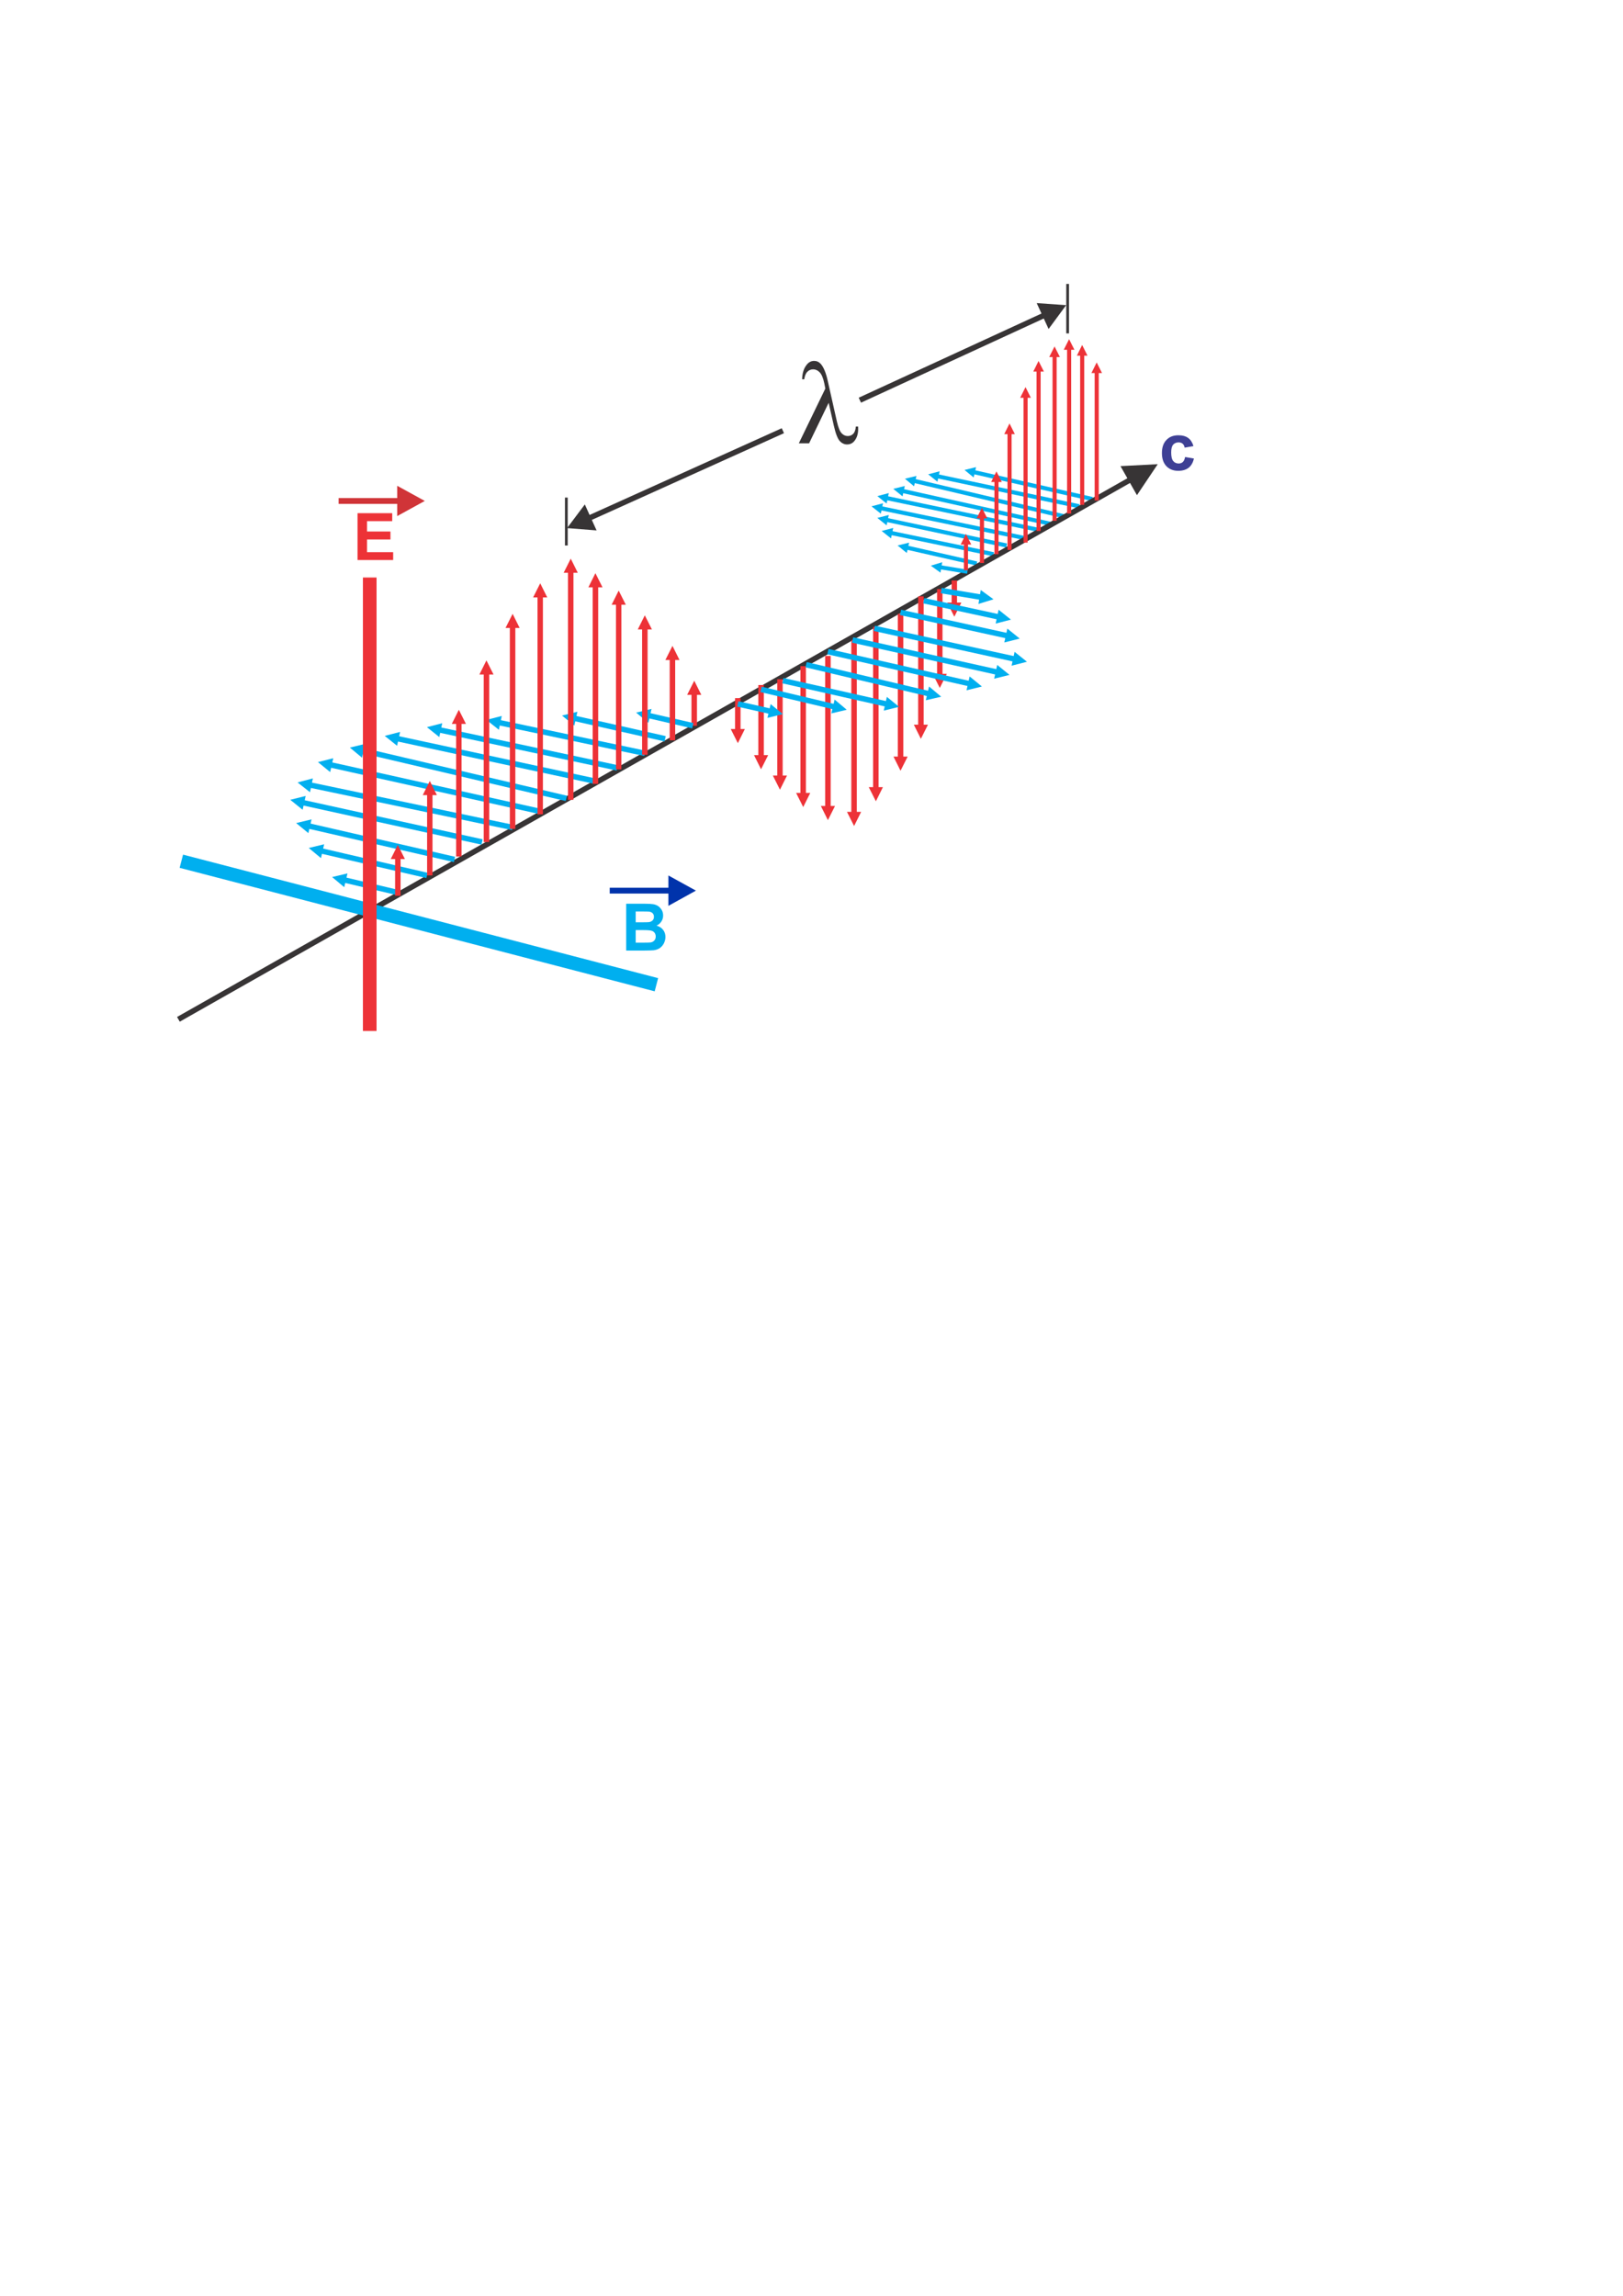 <?xml version="1.0" encoding="UTF-8"?>
<!DOCTYPE svg  PUBLIC '-//W3C//DTD SVG 1.1//EN'  'http://www.w3.org/Graphics/SVG/1.1/DTD/svg11.dtd'>
<svg width="595.28px" height="841.89px" enable-background="new 0 0 595.276 841.89" version="1.1" viewBox="0 0 595.276 841.89" xml:space="preserve" xmlns="http://www.w3.org/2000/svg">
	<path d="m333.13 200.15l25.285 5.754-0.312 1.474-25.313-5.754 0.34-1.474zm-3.912-0.113l4.224-1.049-0.85 3.798-3.374-2.749z" fill="#00AFEF"/>
	<path d="m327.29 194.77l37.276 7.739-0.312 1.474-37.276-7.739 0.312-1.474zm-3.912-0.057l4.224-1.106-0.794 3.827-3.43-2.721z" fill="#00AFEF"/>
	<path d="m325.7 190.01l43.654 9.298-0.312 1.474-43.654-9.326 0.312-1.446zm-3.912-0.085l4.195-1.077-0.794 3.798-3.401-2.721z" fill="#00AFEF"/>
	<path d="m323.58 185.7l52.696 10.942-0.283 1.474-52.724-10.942 0.311-1.474zm-3.94-0.029l4.224-1.106-0.794 3.798-3.43-2.692z" fill="#00AFEF"/>
	<path d="m325.7 181.98l54.85 11.48-0.312 1.474-54.85-11.48 0.312-1.474zm-3.912-0.056l4.195-1.105-0.794 3.827-3.401-2.722z" fill="#00AFEF"/>
	<path d="m331.57 179.38l53.773 11.962-0.312 1.446-53.802-11.934 0.341-1.474zm-3.941-0.113l4.224-1.049-0.822 3.798-3.402-2.749z" fill="#00AFEF"/>
	<path d="m335.82 175.69l54.879 12.983-0.34 1.446-54.879-12.954 0.34-1.475zm-3.911-0.141l4.224-1.02-0.879 3.798-3.345-2.778z" fill="#00AFEF"/>
	<path d="m344.35 173.99l51.647 10.941-0.312 1.474-51.647-10.942 0.312-1.473zm-3.912-0.057l4.195-1.106-0.794 3.827-3.401-2.721z" fill="#00AFEF"/>
	<path d="m357.68 172.46l43.143 9.808-0.34 1.474-43.143-9.808 0.34-1.474zm-3.912-0.114l4.224-1.049-0.879 3.798-3.345-2.749z" fill="#00AFEF"/>
	<path d="m415.02 176.8l-349.09 197.86-0.992-1.729 349.09-197.86 0.991 1.729zm9.61-6.577l-7.625 11.367-6.038-10.658 13.663-0.709z" fill="#373435"/>
	<path d="m255.63 254.75v11.395h-2.013v-11.395h2.013zm-0.992-5.131l2.58 5.187h-5.187l2.607-5.187z" fill="#ED3237"/>
	<path d="m269.6 267.39v-11.395h2.013v11.395h-2.013zm1.021 5.131l-2.608-5.187h5.187l-2.579 5.187z" fill="#ED3237"/>
	<path d="m278.14 277v-25.795h2.013v25.795h-2.013zm0.993 5.102l-2.58-5.187h5.187l-2.607 5.187z" fill="#ED3237"/>
	<path d="m285.08 284.46v-35.377h1.984v35.376h-1.984zm0.992 5.13l-2.608-5.187h5.187l-2.579 5.187z" fill="#ED3237"/>
	<path d="m293.58 290.86v-46.573h2.013v46.573h-2.013zm1.021 5.102l-2.608-5.187h5.187l-2.579 5.187z" fill="#ED3237"/>
	<path d="m302.66 295.65v-55.105h2.013v55.105h-2.013zm0.992 5.102l-2.58-5.187h5.187l-2.607 5.187z" fill="#ED3237"/>
	<path d="m312.24 297.78v-63.1h2.013v63.099h-2.013zm1.021 5.13l-2.608-5.187h5.187l-2.579 5.187z" fill="#ED3237"/>
	<path d="m320.23 288.71v-58.819h2.013v58.819h-2.013zm1.02 5.13l-2.608-5.187h5.187l-2.579 5.187z" fill="#ED3237"/>
	<path d="m329.3 277.54v-52.441h2.013v52.441h-2.013zm0.992 5.103l-2.58-5.187h5.187l-2.607 5.187z" fill="#ED3237"/>
	<path d="m336.76 265.8v-47.112h2.013v47.112h-2.013zm0.992 5.13l-2.58-5.187h5.187l-2.607 5.187z" fill="#ED3237"/>
	<path d="m343.7 247.15v-31.124h1.984v31.124h-1.984zm0.992 5.13l-2.608-5.187h5.187l-2.579 5.187z" fill="#ED3237"/>
	<path d="m349.03 221.05v-8.192h1.984v8.192h-1.984zm0.992 5.102l-2.608-5.187h5.187l-2.579 5.187z" fill="#ED3237"/>
	<path d="m127.02 321.82l19.672 4.649-0.454 1.928-19.672-4.62 0.454-1.957zm-5.215-0.198l5.641-1.332-1.191 5.046-4.45-3.714z" fill="#00AFEF"/>
	<path d="m118.46 311.16l38.381 8.901-0.454 1.928-38.381-8.901 0.454-1.928zm-5.216-0.198l5.641-1.361-1.162 5.074-4.479-3.713z" fill="#00AFEF"/>
	<path d="m113.84 302l53.065 12.189-0.425 1.956-53.093-12.189 0.453-1.956zm-5.215-0.17l5.641-1.361-1.162 5.046-4.479-3.685z" fill="#00AFEF"/>
	<path d="m111.68 293.44l65.339 14.343-0.425 1.956-65.339-14.343 0.425-1.956zm-5.216-0.142l5.641-1.417-1.106 5.074-4.535-3.657z" fill="#00AFEF"/>
	<path d="m114.35 286.98l73.871 15.477-0.425 1.956-73.843-15.477 0.397-1.956zm-5.216-0.057l5.613-1.474-1.049 5.074-4.564-3.6z" fill="#00AFEF"/>
	<path d="m121.83 279.58l76.507 17.008-0.425 1.956-76.535-17.008 0.453-1.956zm-5.216-0.113l5.613-1.417-1.134 5.074-4.479-3.657z" fill="#00AFEF"/>
	<path d="m133.54 274.34l74.409 17.461-0.454 1.956-74.409-17.49 0.454-1.927zm-5.216-0.198l5.641-1.361-1.191 5.074-4.45-3.713z" fill="#00AFEF"/>
	<path d="m146.32 269.97l71.745 15.42-0.425 1.984-71.717-15.449 0.397-1.955zm-5.215-0.114l5.641-1.446-1.106 5.074-4.535-3.628z" fill="#00AFEF"/>
	<path d="m161.8 266.77l64.8 13.833-0.425 1.956-64.8-13.833 0.425-1.956zm-5.216-0.113l5.613-1.446-1.077 5.074-4.536-3.628z" fill="#00AFEF"/>
	<path d="m183.63 264.08l53.093 11.197-0.425 1.956-53.065-11.197 0.397-1.956zm-5.215-0.085l5.613-1.446-1.049 5.074-4.564-3.628z" fill="#00AFEF"/>
	<path d="m211.35 262.54l32.825 7.398-0.425 1.956-32.825-7.398 0.425-1.956zm-5.216-0.142l5.641-1.389-1.134 5.074-4.507-3.685z" fill="#00AFEF"/>
	<path d="m238.54 261.52l15.789 3.628-0.454 1.956-15.789-3.657 0.454-1.927zm-5.215-0.198l5.641-1.361-1.162 5.074-4.479-3.713z" fill="#00AFEF"/>
	<path d="m281.91 261.72l-11.509-2.608 0.425-1.956 11.537 2.608-0.453 1.956zm5.215 0.142l-5.641 1.389 1.162-5.046 4.479 3.657z" fill="#00AFEF"/>
	<path d="m359.18 219.91l-14.117-2.353 0.312-1.984 14.145 2.353-0.34 1.984zm5.216-0.142l-5.528 1.701 0.85-5.102 4.678 3.401z" fill="#00AFEF"/>
	<path d="m305.35 260.05l-26.447-6.265 0.482-1.956 26.447 6.293-0.482 1.928zm5.216 0.227l-5.641 1.332 1.191-5.074 4.45 3.742z" fill="#00AFEF"/>
	<path d="m365.58 227.11l-26.957-5.839 0.397-1.956 26.986 5.839-0.426 1.956zm5.216 0.113l-5.613 1.446 1.077-5.074 4.536 3.628z" fill="#00AFEF"/>
	<path d="m324.54 259.06l-37.616-8.476 0.425-1.956 37.644 8.476-0.453 1.956zm5.215 0.142l-5.613 1.389 1.134-5.046 4.479 3.657z" fill="#00AFEF"/>
	<path d="m368.79 234.03l-38.693-8.476 0.425-1.956 38.693 8.476-0.425 1.956zm5.216 0.142l-5.641 1.417 1.105-5.074 4.536 3.657z" fill="#00AFEF"/>
	<path d="m339.99 255.26l-44.561-10.545 0.454-1.928 44.589 10.545-0.482 1.928zm5.216 0.227l-5.641 1.304 1.191-5.046 4.45 3.742z" fill="#00AFEF"/>
	<path d="m371.45 242.56l-50.967-11.169 0.425-1.928 50.967 11.14-0.425 1.957zm5.216 0.113l-5.641 1.446 1.106-5.074 4.535 3.628z" fill="#00AFEF"/>
	<path d="m354.93 251.58l-51.506-11.65 0.454-1.956 51.477 11.679-0.425 1.927zm5.216 0.17l-5.641 1.389 1.134-5.074 4.507 3.685z" fill="#00AFEF"/>
	<path d="m345.32 207.33l9.609 1.587-0.227 1.474-9.609-1.587 0.227-1.474zm-3.912 0.113l4.167-1.276-0.624 3.827-3.543-2.551z" fill="#00AFEF"/>
	<path d="m365.05 247.35l-52.554-11.679 0.425-1.956 52.554 11.679-0.425 1.956zm5.215 0.142l-5.641 1.389 1.134-5.046 4.507 3.657z" fill="#00AFEF"/>
<line x1="66.509" x2="240.75" y1="315.82" y2="361.11" fill="none" stroke="#00AFEF" stroke-width="5"/>
<line x1="207.72" x2="207.72" y1="182.47" y2="200.04" fill="none" stroke="#373435"/>
	<path d="m215.49 189.18l71.235-32.145 0.822 1.814-71.235 32.145-0.822-1.814zm3.316 5.329l-10.828-0.85 6.52-8.674 4.308 9.524z" fill="#373435"/>
	<path d="m383.58 116.45l-67.776 31.209-0.85-1.814 67.776-31.209 0.85 1.814zm-3.345-5.301l10.8 0.765-6.435 8.731-4.365-9.496z" fill="#373435"/>
<line x1="391.58" x2="391.58" y1="104.12" y2="122.26" fill="none" stroke="#373435"/>
	<path d="m403 136.74v46.8h-1.502v-46.8h1.502zm-0.766-3.826l1.956 3.883h-3.883l1.927-3.883z" fill="#ED3237"/>
	<path d="m397.67 130.36v54.765h-1.502v-54.765h1.502zm-0.765-3.855l1.956 3.912h-3.883l1.927-3.912z" fill="#ED3237"/>
	<path d="m392.88 128.24v60.094h-1.502v-60.094h1.502zm-0.765-3.855l1.956 3.883h-3.912l1.956-3.883z" fill="#ED3237"/>
	<path d="m387.55 130.9v60.094h-1.502v-60.094h1.502zm-0.766-3.855l1.956 3.883h-3.912l1.956-3.883z" fill="#ED3237"/>
	<path d="m376.9 145.81v53.178h-1.502v-53.178h1.502zm-0.766-3.855l1.956 3.912h-3.912l1.956-3.912z" fill="#ED3237"/>
	<path d="m381.68 136.23v58.479h-1.502v-58.479h1.502zm-0.765-3.855l1.956 3.883h-3.883l1.927-3.883z" fill="#ED3237"/>
	<path d="m371.03 159.14v42.52h-1.502v-42.52h1.502zm-0.766-3.855l1.956 3.912h-3.883l1.927-3.912z" fill="#ED3237"/>
	<path d="m366.24 176.71v26.532h-1.502v-26.532h1.502zm-0.765-3.827l1.956 3.883h-3.912l1.956-3.883z" fill="#ED3237"/>
	<path d="m360.91 190.04v16.413h-1.502v-16.413h1.502zm-0.765-3.827l1.956 3.883h-3.912l1.956-3.883z" fill="#ED3237"/>
	<path d="m355.04 199.64v9.468h-1.502v-9.468h1.502zm-0.765-3.855l1.956 3.912h-3.883l1.927-3.912z" fill="#ED3237"/>
	<path d="m146.92 314.96v13.521h-2.013v-13.521h2.013zm-1.021-5.13l2.608 5.187h-5.187l2.579-5.187z" fill="#ED3237"/>
	<path d="m158.63 291.52v29.509h-1.984v-29.509h1.984zm-0.992-5.131l2.608 5.187h-5.187l2.579-5.187z" fill="#ED3237"/>
	<path d="m169.28 265.41v48.699h-1.984v-48.699h1.984zm-0.992-5.131l2.608 5.187h-5.187l2.579-5.187z" fill="#ED3237"/>
	<path d="m179.43 247.27v61.512h-2.013v-61.512h2.013zm-1.02-5.102l2.608 5.187h-5.187l2.579-5.187z" fill="#ED3237"/>
	<path d="m189.01 230.23v73.729h-2.013v-73.729h2.013zm-0.992-5.131l2.58 5.187h-5.187l2.607-5.187z" fill="#ED3237"/>
	<path d="m199.13 219.03v79.597h-1.984v-79.597h1.984zm-0.992-5.131l2.58 5.187h-5.187l2.607-5.187z" fill="#ED3237"/>
	<path d="m210.33 209.96v83.339h-2.013v-83.339h2.013zm-0.992-5.102l2.58 5.187h-5.187l2.607-5.187z" fill="#ED3237"/>
	<path d="m219.4 215.29v72.17h-2.013v-72.17h2.013zm-1.021-5.102l2.608 5.187h-5.187l2.579-5.187z" fill="#ED3237"/>
	<path d="m227.91 221.7v60.435h-1.984v-60.435h1.984zm-0.993-5.131l2.608 5.187h-5.187l2.579-5.187z" fill="#ED3237"/>
	<path d="m237.52 230.77v46.035h-2.013v-46.035h2.013zm-1.021-5.131l2.608 5.187h-5.187l2.579-5.187z" fill="#ED3237"/>
	<path d="m247.64 241.94v29.537h-2.013v-29.537h2.013zm-0.992-5.102l2.58 5.187h-5.187l2.607-5.187z" fill="#ED3237"/>
<line x1="135.61" x2="135.61" y1="378.06" y2="211.78" fill="none" stroke="#ED3237" stroke-width="5"/>
<polygon points="131.13 205.37 131.13 188.19 143.86 188.19 143.86 191.11 134.62 191.11 134.62 194.91 143.21 194.91 143.21 197.83 134.62 197.83 134.62 202.48 144.2 202.48 144.2 205.37" fill="#ED3237"/>
<path d="m229.67 331.41h6.86c1.361 0 2.381 0.057 3.061 0.17 0.652 0.113 1.247 0.34 1.786 0.68 0.539 0.368 0.964 0.85 1.332 1.446 0.34 0.595 0.51 1.276 0.51 2.013 0 0.794-0.198 1.531-0.652 2.211-0.425 0.652-1.02 1.162-1.757 1.502 1.049 0.312 1.843 0.822 2.409 1.559 0.567 0.737 0.85 1.616 0.85 2.608 0 0.765-0.198 1.531-0.539 2.268-0.369 0.737-0.879 1.332-1.502 1.786-0.624 0.425-1.417 0.709-2.324 0.822-0.567 0.057-1.984 0.085-4.195 0.113h-5.839v-17.178zm3.487 2.835v3.969h2.268c1.332 0 2.183-0.028 2.494-0.057 0.595-0.057 1.077-0.283 1.417-0.624 0.34-0.34 0.51-0.765 0.51-1.332 0-0.539-0.142-0.964-0.454-1.276-0.283-0.34-0.709-0.539-1.304-0.624-0.34-0.028-1.332-0.057-2.948-0.057h-1.983zm0 6.831v4.592h3.203c1.247 0 2.041-0.028 2.381-0.085 0.51-0.113 0.935-0.34 1.247-0.709 0.34-0.368 0.51-0.85 0.51-1.446 0-0.539-0.142-0.964-0.397-1.332-0.227-0.34-0.595-0.624-1.077-0.765-0.454-0.17-1.502-0.255-3.09-0.255h-2.777z" fill="#00AFEF"/>
<path d="m437.73 163.59l-3.232 0.567c-0.113-0.652-0.368-1.134-0.737-1.446-0.397-0.34-0.907-0.482-1.502-0.482-0.822 0-1.474 0.283-1.984 0.85-0.482 0.567-0.709 1.502-0.709 2.835 0 1.474 0.227 2.523 0.737 3.146 0.482 0.595 1.162 0.907 1.984 0.907 0.624 0 1.134-0.17 1.531-0.539 0.397-0.34 0.68-0.964 0.85-1.843l3.232 0.567c-0.34 1.474-0.964 2.608-1.928 3.373-0.964 0.737-2.239 1.134-3.827 1.134-1.814 0-3.26-0.595-4.365-1.729-1.077-1.162-1.616-2.75-1.616-4.791s0.539-3.657 1.644-4.791c1.077-1.162 2.551-1.729 4.394-1.729 1.502 0 2.721 0.34 3.6 0.992 0.908 0.655 1.531 1.647 1.928 2.979z" fill="#3E4095"/>
<path d="m303.93 147.71l-7.172 14.854h-3.77l9.723-20.069-0.369-1.871c-0.425-2.013-0.992-3.373-1.729-4.11-0.709-0.737-1.502-1.077-2.381-1.077-0.794 0-1.474 0.283-2.069 0.85s-0.992 1.502-1.191 2.806h-0.765c0.028-2.211 0.595-3.997 1.644-5.301 0.737-0.964 1.672-1.446 2.75-1.446 0.935 0 1.757 0.368 2.438 1.106 1.02 1.162 1.871 3.175 2.523 6.066l3.373 14.995c0.51 2.239 1.106 3.713 1.757 4.365 0.624 0.68 1.389 1.02 2.239 1.02 0.822 0 1.502-0.283 2.013-0.822 0.539-0.539 0.85-1.446 0.964-2.665h0.822c0.028 0.369 0.028 0.652 0.028 0.85 0 1.843-0.454 3.317-1.389 4.45-0.68 0.85-1.587 1.276-2.693 1.276-0.992 0-1.899-0.425-2.665-1.247-0.794-0.85-1.531-2.75-2.211-5.754l-1.87-8.276z" fill="#373435"/>
	<path d="m146.56 182.65v2.126h-22.369v-2.126h22.369zm-0.879-4.507l10.12 5.556-10.12 5.556v-11.112z" fill="#D03438"/>
	<path d="m246.03 325.55v2.126h-22.398v-2.126h22.398zm-0.879-4.507l10.091 5.556-10.091 5.584v-11.14z" fill="#0033AB"/>
</svg>
